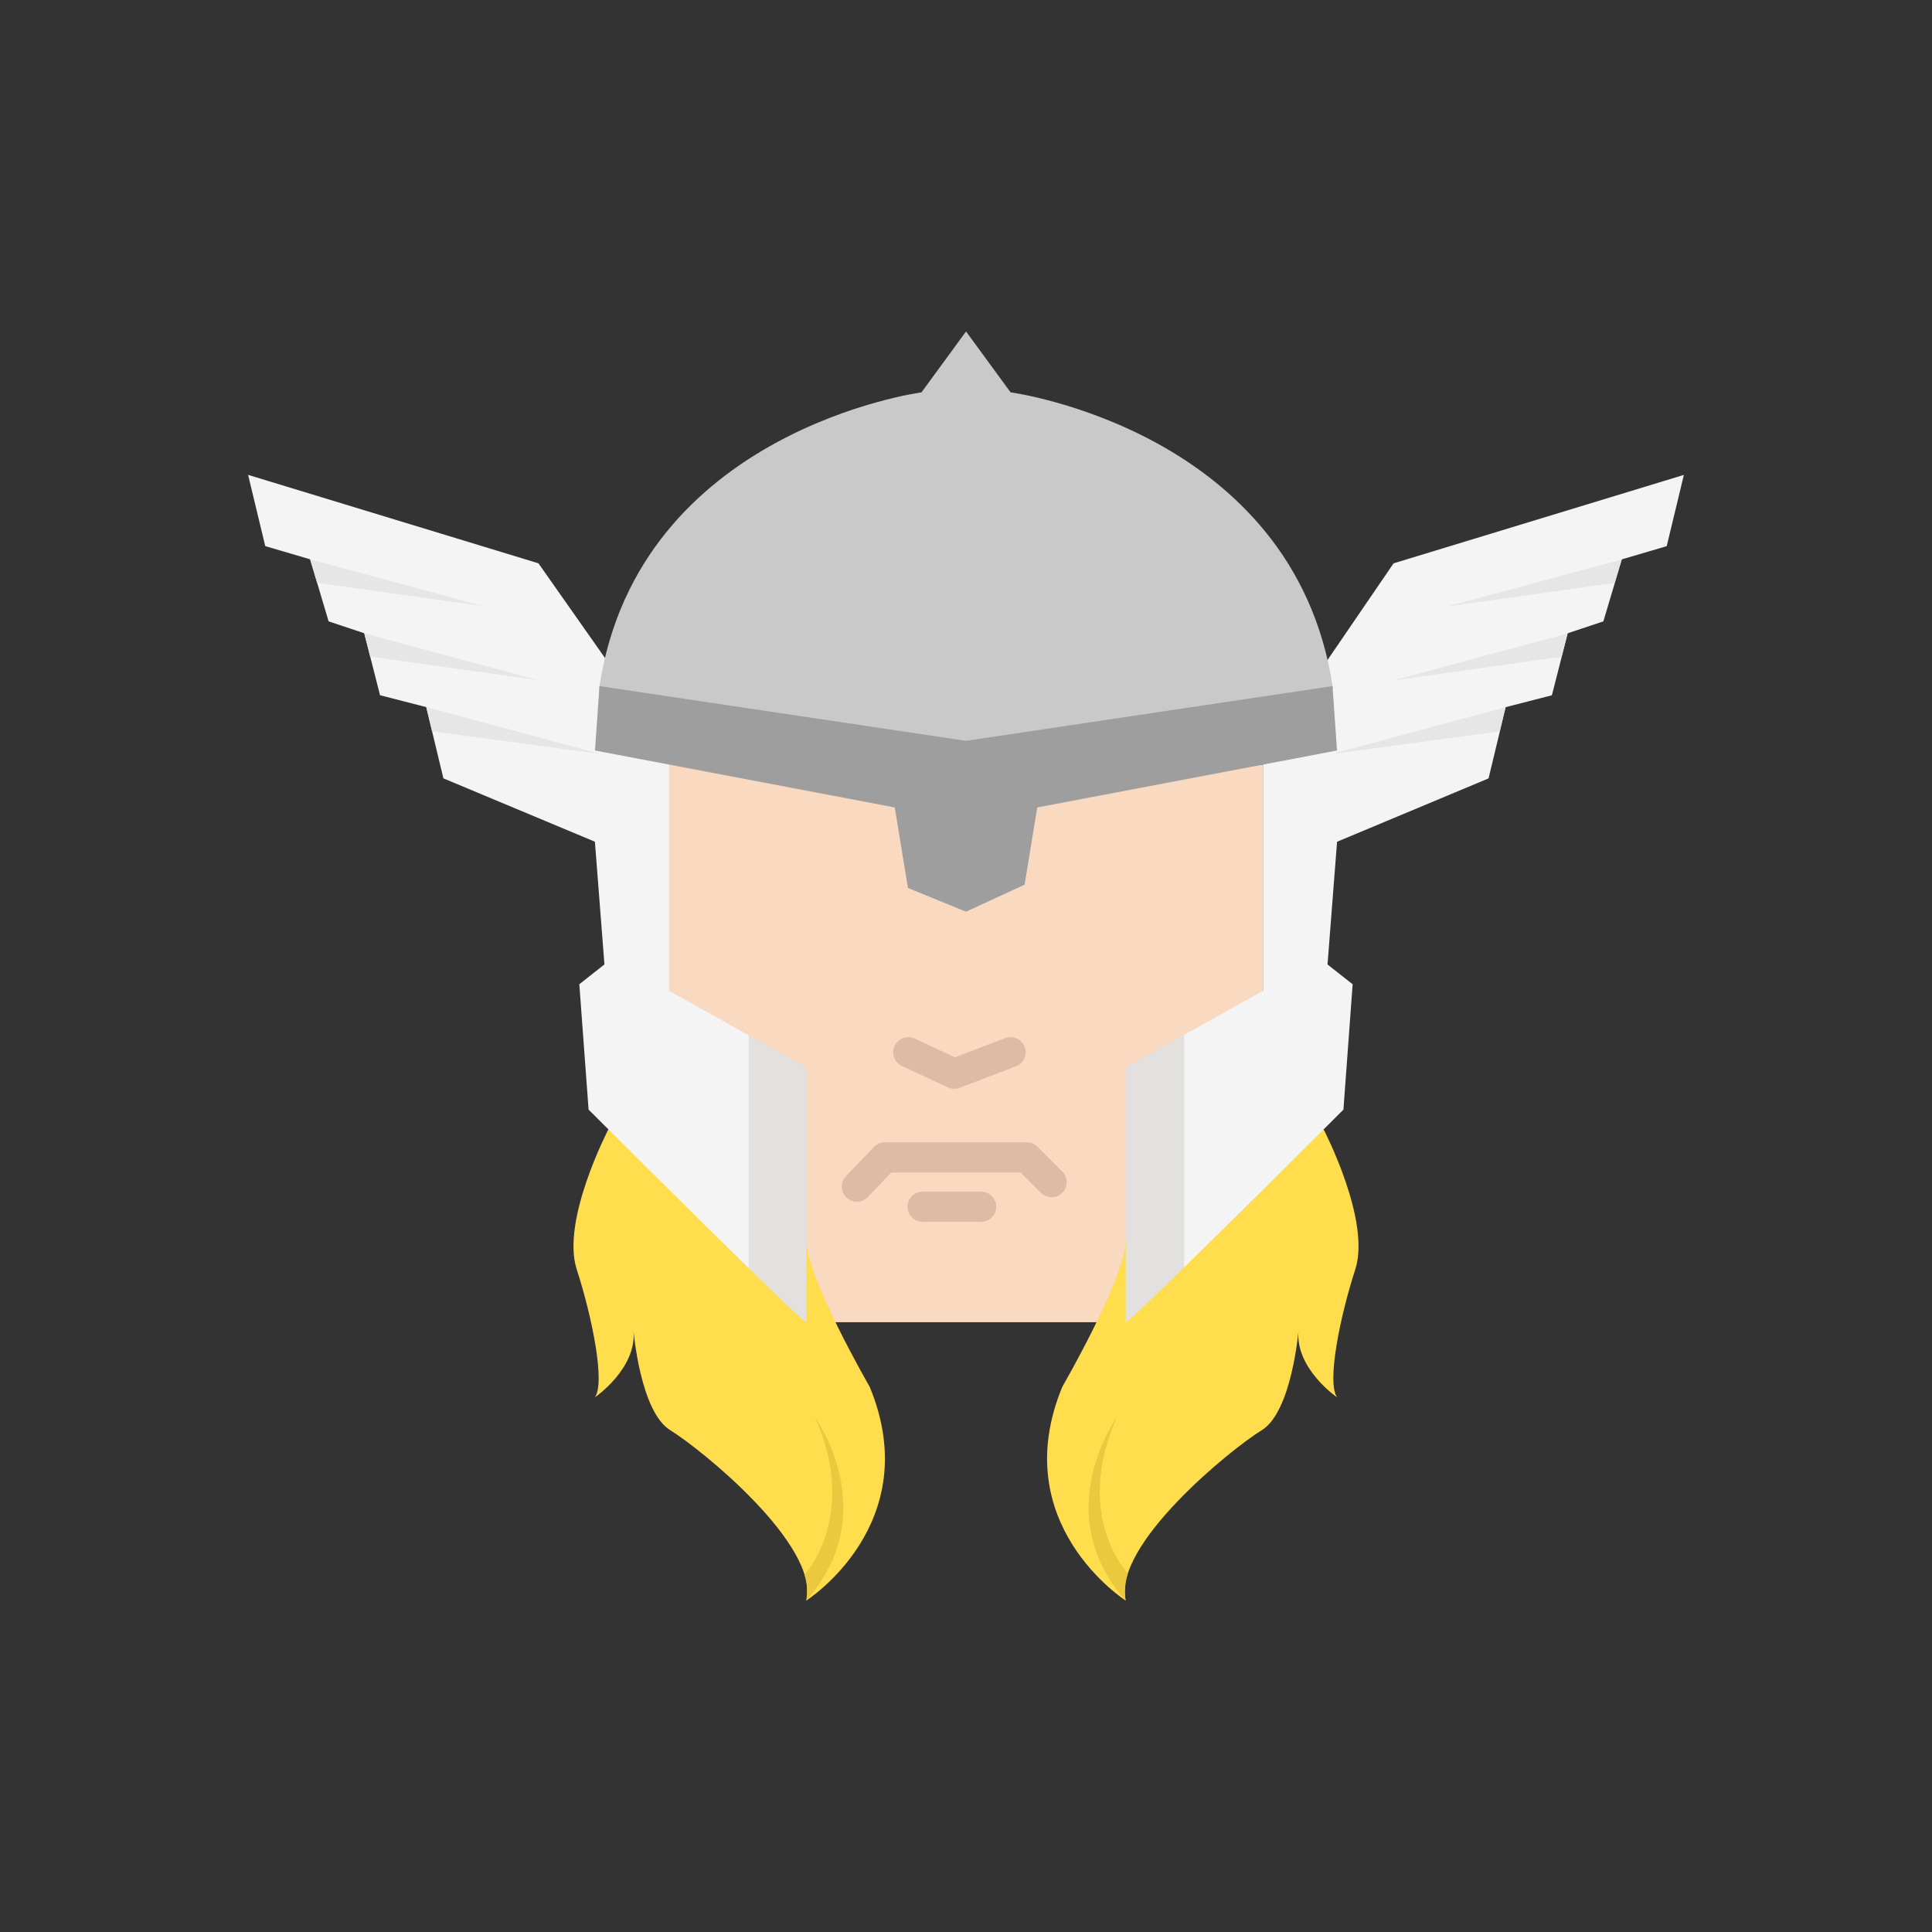 <?xml version="1.0" ?><svg style="enable-background:new 0 0 48 48;" version="1.1" viewBox="0 0 48 48" xml:space="preserve" xmlns="http://www.w3.org/2000/svg" xmlns:xlink="http://www.w3.org/1999/xlink"><rect x="0" y="0" width="48" height="48" fill="#333333" stroke="none"/><g id="Icons"><g><polygon points="16.623,18.653 15.674,25.495 19.028,27.17 19.435,30.836 20.033,32.85     27.243,32.85 28.695,31.305 29.182,27.221 31.377,24.618 31.377,18.996 25.582,19.704 25.109,21.43     24,21.889 23.133,21.499 22.438,19.849   " style="fill:#F9D9C0;"/><path d="M20.033,30.815c0,0.918,1.574,3.639,1.574,3.639c1.41,3.41-1.574,5.311-1.574,5.311    c0.328-1.377-2.623-3.77-3.377-4.229c-0.754-0.459-0.918-2.492-0.918-2.492c0.098,0.951-0.957,1.672-0.957,1.672    c0.256-0.361-0.06-1.967-0.453-3.18c-0.393-1.213,0.787-3.476,0.787-3.476l1.691-0.647l1.679,1.096    L20.033,30.815z" style="fill:#FFDD4D;"/><path d="M16.623,24.618v-6.343l-1.232-1.415l-2.014-2.865l-7.213-2.197l0.426,1.77    l1.115,0.328l0.459,1.541l0.885,0.295l0.393,1.541l1.148,0.295l0.426,1.77l3.764,1.574l0.237,3.049l-0.624,0.492    l0.23,3.115c0,0,2.374,2.374,3.977,3.939l0.763-2.586l-0.763-3.2L16.623,24.618z" style="fill:#F4F4F4;"/><path d="M27.967,30.815c0,0.918-1.574,3.639-1.574,3.639    c-1.41,3.41,1.574,5.311,1.574,5.311c-0.328-1.377,2.623-3.77,3.377-4.229c0.754-0.459,0.918-2.492,0.918-2.492    c-0.098,0.951,0.957,1.672,0.957,1.672c-0.256-0.361,0.06-1.967,0.453-3.18c0.393-1.213-0.787-3.476-0.787-3.476    l-2.118,0.158L27.967,30.815z" style="fill:#FFDD4D;"/><path d="M34.623,13.996l-1.92,2.81l-1.326,1.948v5.865l-1.954,1.089l-0.649,3.173    l0.649,2.604c1.602-1.565,3.954-3.916,3.954-3.916l0.229-3.115l-0.624-0.492l0.237-3.049l3.764-1.574    l0.425-1.77l1.148-0.295l0.394-1.541l0.885-0.295l0.459-1.541l1.115-0.328l0.426-1.77L34.623,13.996z" style="fill:#F4F4F4;"/><path d="M27.967,26.52c0,0,0,6.197,0,6.328c0,0.045,0.63-0.557,1.456-1.363v-5.777    L27.967,26.52z" style="fill:#E2E1E0;"/><path d="M24.154,21.788l-1.21-0.239l-0.506-1.701l-6.864-1.662    c-0.004-0.568-0.757-0.641-0.68-1.14c0.974-6.362,8-7.298,8-7.298l1.107-1.513l1.107,1.513    c0,0,7.026,0.937,8,7.298c0.076,0.499-1.511,0.575-1.515,1.143l-5.972,1.66l-0.511,1.581l-1.109,0.459" style="fill:#C9C9C9;"/><polygon points="33.106,17.046 24,18.406 14.894,17.046 14.782,18.646 22.23,20.061     22.558,22.061 24,22.651 25.456,21.98 25.77,20.061 33.218,18.646   " style="fill:#9E9E9E;"/><path d="M19.989,39.122c0,0,1.363-1.468,0.255-3.918c0,0,1.725,2.364-0.211,4.561    C20.059,39.546,20.061,39.33,19.989,39.122z" style="fill:#EAC93F;"/><path d="M28.021,39.091c0,0-1.375-1.438-0.267-3.887c0,0-1.725,2.364,0.211,4.561    C27.938,39.546,27.949,39.3,28.021,39.091z" style="fill:#EAC93F;"/><g><g><path d="M21.289,29.856c-0.093,0-0.186-0.034-0.259-0.104      c-0.15-0.142-0.155-0.38-0.012-0.53l0.696-0.727c0.071-0.073,0.169-0.115,0.271-0.115h3.526      c0.1,0,0.195,0.04,0.265,0.11l0.615,0.616c0.146,0.146,0.146,0.384,0,0.53      c-0.146,0.147-0.384,0.144-0.53-0.001l-0.505-0.506h-3.211l-0.585,0.611      C21.486,29.817,21.388,29.856,21.289,29.856z" style="fill:#DDBBA4;"/></g><g><path d="M24.376,30.356h-1.453c-0.207,0-0.375-0.168-0.375-0.375c0-0.207,0.168-0.375,0.375-0.375      h1.453c0.207,0,0.375,0.168,0.375,0.375C24.751,30.188,24.583,30.356,24.376,30.356z" style="fill:#DDBBA4;"/></g><g><path d="M23.707,27.051c-0.054,0-0.108-0.012-0.159-0.035l-1.14-0.533      c-0.188-0.088-0.269-0.311-0.181-0.499c0.088-0.188,0.312-0.267,0.498-0.181l0.997,0.466l1.251-0.477      c0.193-0.072,0.41,0.024,0.484,0.217c0.074,0.193-0.023,0.41-0.217,0.484l-1.399,0.533      C23.798,27.044,23.753,27.051,23.707,27.051z" style="fill:#DDBBA4;"/></g></g><path d="M18.601,31.508c0.814,0.795,1.432,1.384,1.432,1.34c0-0.131,0-6.328,0-6.328    l-1.432-0.799V31.508z" style="fill:#E2E1E0;"/><g><polygon points="7.705,13.897 12.025,15.062 7.879,14.48    " style="fill:#E6E6E6;"/><polygon points="9.05,15.735 13.37,16.899 9.198,16.313    " style="fill:#E6E6E6;"/><polygon points="10.591,17.566 14.91,18.73 10.735,18.168    " style="fill:#E6E6E6;"/></g><g><polygon points="40.289,13.901 35.969,15.065 40.115,14.483    " style="fill:#E6E6E6;"/><polygon points="38.944,15.738 34.625,16.903 38.797,16.317    " style="fill:#E6E6E6;"/><polygon points="37.404,17.569 33.084,18.733 37.259,18.171    " style="fill:#E6E6E6;"/></g></g></g></svg>